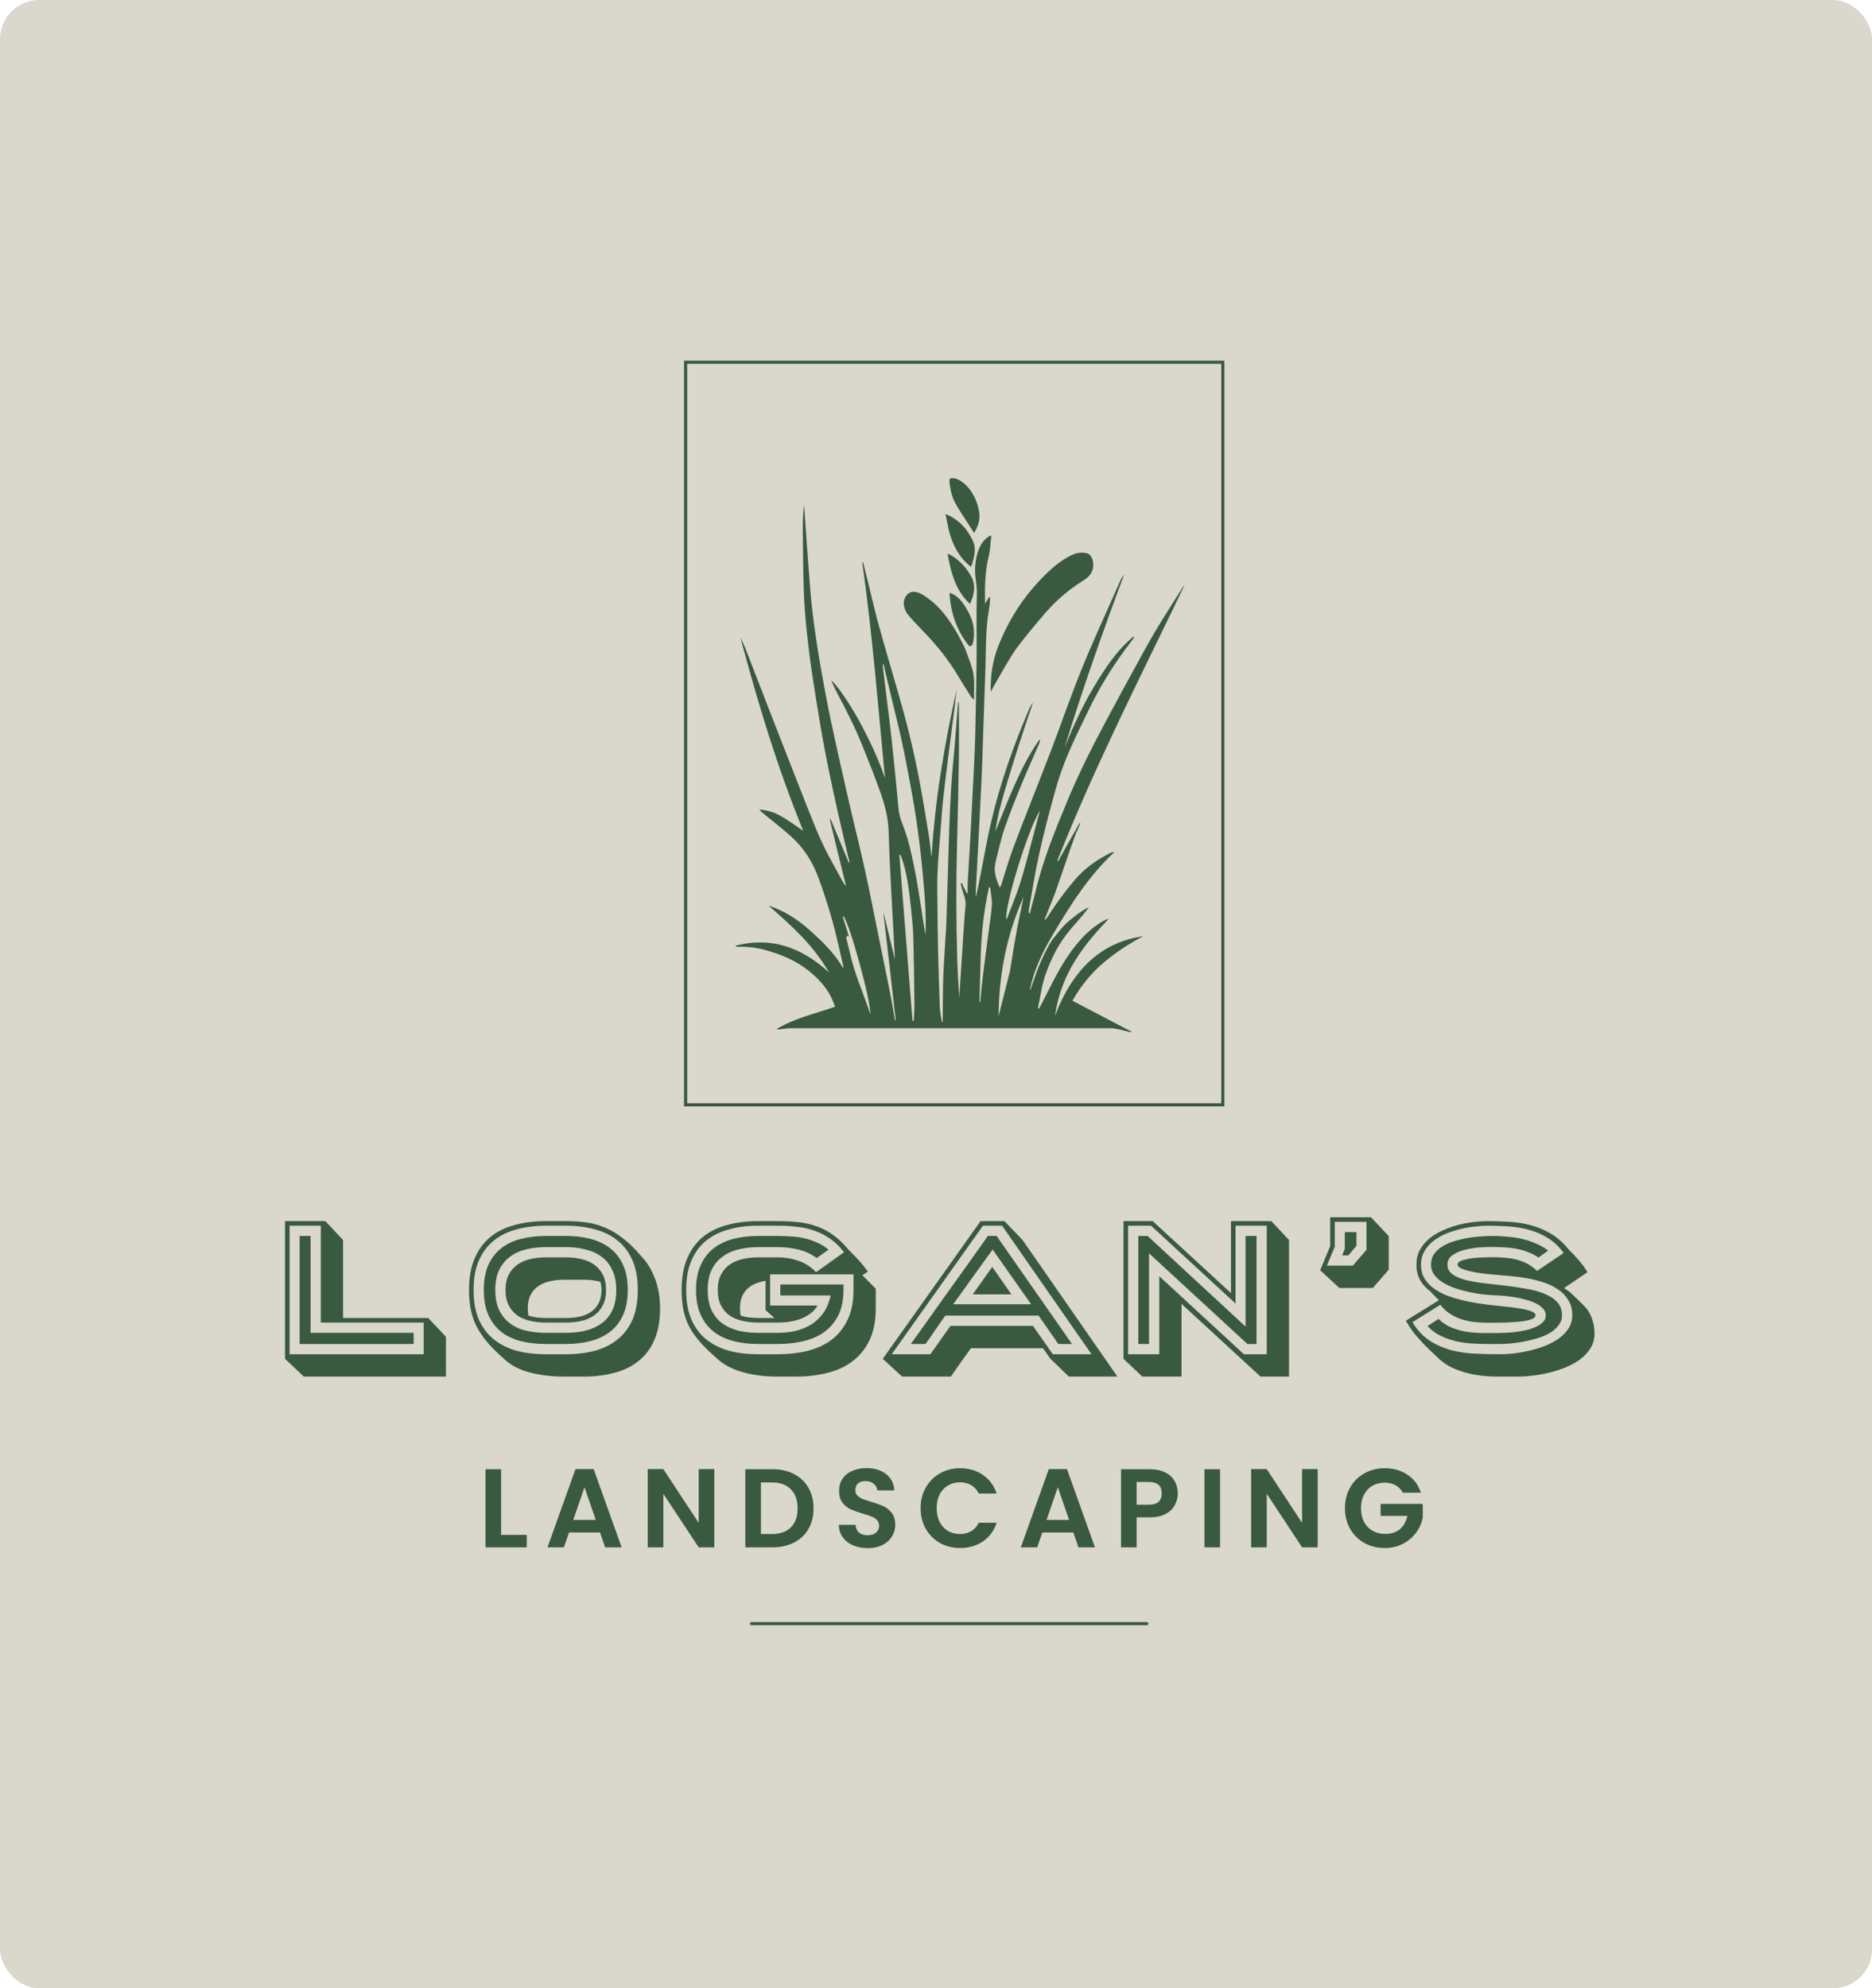 <svg width="599" height="636" viewBox="0 0 599 636" fill="none" xmlns="http://www.w3.org/2000/svg">
<rect width="599" height="636" rx="12.5" fill="#DAD7CD"/>
<path d="M95.876 395.342H99.379V426.327H132.365V429.899H95.876V395.342ZM92.665 433.179H135.576V423.047H102.649V392.062H92.665V433.179ZM91.206 390.598H104.108L109.771 396.631V421.582H137.036L142.699 427.615V440.325H97.219L91.206 434.644V390.598ZM181.079 426.327C183.337 426.327 185.439 426.092 187.385 425.624C189.37 425.116 191.082 424.335 192.522 423.281C194.001 422.188 195.15 420.782 195.967 419.064C196.784 417.307 197.193 415.159 197.193 412.621C197.193 410.122 196.765 407.994 195.908 406.237C195.091 404.48 193.962 403.074 192.522 402.02C191.082 400.926 189.37 400.145 187.385 399.677C185.439 399.169 183.337 398.915 181.079 398.915H174.657C172.361 398.915 170.22 399.169 168.235 399.677C166.289 400.145 164.596 400.926 163.156 402.02C161.716 403.074 160.568 404.48 159.712 406.237C158.894 407.994 158.486 410.122 158.486 412.621C158.486 415.159 158.894 417.307 159.712 419.064C160.568 420.782 161.716 422.188 163.156 423.281C164.596 424.374 166.289 425.155 168.235 425.624C170.22 426.092 172.361 426.327 174.657 426.327H181.079ZM174.657 423.047C172.906 423.047 171.252 422.871 169.695 422.519C168.138 422.168 166.776 421.602 165.608 420.821C164.441 420.001 163.506 418.927 162.806 417.599C162.105 416.272 161.755 414.612 161.755 412.621C161.755 410.669 162.105 409.029 162.806 407.701C163.506 406.373 164.441 405.3 165.608 404.48C166.815 403.66 168.196 403.074 169.753 402.722C171.31 402.371 172.945 402.195 174.657 402.195H181.079C182.792 402.195 184.427 402.371 185.984 402.722C187.54 403.074 188.903 403.66 190.07 404.48C191.238 405.3 192.172 406.373 192.873 407.701C193.573 409.029 193.923 410.669 193.923 412.621C193.923 414.573 193.573 416.213 192.873 417.541C192.211 418.868 191.296 419.942 190.129 420.762C188.961 421.582 187.599 422.168 186.042 422.519C184.485 422.871 182.831 423.047 181.079 423.047H174.657ZM154.808 412.621C154.808 409.458 155.294 406.783 156.267 404.597C157.279 402.41 158.661 400.633 160.412 399.267C162.203 397.861 164.304 396.865 166.717 396.28C169.169 395.655 171.816 395.342 174.657 395.342H181.079C183.921 395.342 186.548 395.655 188.961 396.28C191.374 396.904 193.456 397.9 195.208 399.267C196.998 400.633 198.38 402.41 199.353 404.597C200.365 406.783 200.871 409.458 200.871 412.621C200.871 415.784 200.365 418.459 199.353 420.645C198.38 422.832 196.998 424.608 195.208 425.975C193.456 427.342 191.374 428.338 188.961 428.962C186.548 429.587 183.921 429.899 181.079 429.899H174.657C171.816 429.899 169.169 429.607 166.717 429.021C164.304 428.396 162.203 427.4 160.412 426.034C158.661 424.628 157.279 422.832 156.267 420.645C155.294 418.459 154.808 415.784 154.808 412.621ZM151.538 412.621C151.538 416.33 152.102 419.493 153.231 422.109C154.399 424.687 155.995 426.795 158.019 428.435C160.081 430.075 162.514 431.286 165.316 432.067C168.158 432.808 171.271 433.179 174.657 433.179H181.079C184.466 433.179 187.56 432.808 190.362 432.067C193.165 431.286 195.578 430.075 197.602 428.435C199.664 426.795 201.26 424.687 202.389 422.109C203.518 419.493 204.082 416.33 204.082 412.621C204.082 408.911 203.518 405.768 202.389 403.191C201.26 400.575 199.664 398.447 197.602 396.807C195.578 395.167 193.165 393.976 190.362 393.234C187.56 392.453 184.466 392.062 181.079 392.062H174.657C171.271 392.062 168.158 392.453 165.316 393.234C162.514 393.976 160.081 395.167 158.019 396.807C155.995 398.447 154.399 400.575 153.231 403.191C152.102 405.768 151.538 408.911 151.538 412.621ZM150.079 412.621C150.079 408.638 150.682 405.26 151.888 402.488C153.095 399.677 154.788 397.392 156.968 395.635C159.147 393.878 161.736 392.609 164.732 391.828C167.768 391.008 171.077 390.598 174.657 390.598H181.079C183.337 390.598 185.458 390.735 187.443 391.008C189.467 391.242 191.452 391.77 193.398 392.59C195.344 393.371 197.271 394.503 199.178 395.987C201.124 397.431 203.128 399.384 205.191 401.844C206.943 403.601 208.383 405.924 209.512 408.814C210.64 411.703 211.205 414.925 211.205 418.478C211.205 422.422 210.601 425.78 209.395 428.552C208.227 431.325 206.553 433.57 204.374 435.288C202.233 437.045 199.664 438.314 196.667 439.095C193.709 439.915 190.459 440.325 186.918 440.325H180.496C176.526 440.325 172.828 439.876 169.403 438.978C165.978 438.08 163.156 436.537 160.938 434.351C158.719 432.398 156.909 430.563 155.508 428.845C154.107 427.088 152.998 425.35 152.18 423.632C151.402 421.914 150.857 420.157 150.546 418.361C150.234 416.565 150.079 414.651 150.079 412.621ZM181.079 421.582C182.597 421.582 184.037 421.446 185.4 421.172C186.801 420.86 188.027 420.352 189.078 419.649C190.129 418.947 190.946 418.029 191.53 416.897C192.153 415.725 192.464 414.3 192.464 412.621C192.464 411.684 192.347 410.825 192.114 410.044C190.518 409.575 188.786 409.341 186.918 409.341H180.496C178.939 409.341 177.46 409.497 176.059 409.809C174.657 410.122 173.412 410.629 172.322 411.332C171.271 412.035 170.434 412.972 169.812 414.144C169.189 415.315 168.878 416.76 168.878 418.478C168.878 419.415 168.955 420.196 169.111 420.821C169.928 421.094 170.804 421.289 171.738 421.407C172.672 421.524 173.645 421.582 174.657 421.582H181.079ZM261.306 402.43C259.555 401.102 257.589 400.184 255.41 399.677C253.269 399.169 251.109 398.915 248.929 398.915H242.565C240.308 398.915 238.187 399.169 236.202 399.677C234.256 400.145 232.563 400.926 231.123 402.02C229.683 403.074 228.534 404.48 227.678 406.237C226.861 407.994 226.452 410.122 226.452 412.621C226.452 415.159 226.861 417.307 227.678 419.064C228.495 420.782 229.624 422.188 231.064 423.281C232.543 424.335 234.256 425.116 236.202 425.624C238.148 426.092 240.269 426.327 242.565 426.327H248.929C250.953 426.327 252.88 426.112 254.709 425.682C256.577 425.214 258.251 424.511 259.73 423.574C261.209 422.598 262.474 421.368 263.525 419.884C264.576 418.361 265.334 416.526 265.802 414.378H249.688V410.864H269.888V412.621C269.888 415.862 269.324 418.595 268.195 420.821C267.066 423.008 265.549 424.784 263.641 426.151C261.734 427.478 259.516 428.435 256.986 429.021C254.456 429.607 251.77 429.899 248.929 429.899H242.565C239.724 429.899 237.097 429.587 234.684 428.962C232.271 428.338 230.169 427.342 228.379 425.975C226.627 424.608 225.245 422.832 224.234 420.645C223.222 418.459 222.716 415.784 222.716 412.621C222.716 409.458 223.222 406.783 224.234 404.597C225.245 402.41 226.627 400.633 228.379 399.267C230.169 397.9 232.271 396.904 234.684 396.28C237.097 395.655 239.724 395.342 242.565 395.342H248.929C250.369 395.342 251.809 395.401 253.249 395.518C254.689 395.596 256.091 395.791 257.453 396.104C258.815 396.416 260.138 396.865 261.423 397.451C262.746 397.998 263.972 398.759 265.101 399.735L261.306 402.43ZM270.063 400.555C268.701 398.759 267.222 397.314 265.626 396.221C264.031 395.128 262.338 394.269 260.547 393.644C258.796 393.019 256.947 392.609 255.001 392.414C253.055 392.18 251.031 392.062 248.929 392.062H242.565C239.179 392.062 236.085 392.453 233.283 393.234C230.48 393.976 228.048 395.167 225.985 396.807C223.961 398.447 222.385 400.575 221.256 403.191C220.127 405.768 219.563 408.911 219.563 412.621C219.563 416.33 220.127 419.493 221.256 422.109C222.385 424.687 223.961 426.795 225.985 428.435C228.048 430.075 230.48 431.286 233.283 432.067C236.085 432.808 239.179 433.179 242.565 433.179H248.929C252.276 433.179 255.41 432.828 258.329 432.125C261.287 431.383 263.855 430.212 266.035 428.611C268.215 426.971 269.927 424.843 271.173 422.227C272.457 419.61 273.099 416.409 273.099 412.621V407.642H246.419V417.599H261.598C260.975 418.654 260.177 419.532 259.204 420.235C258.231 420.938 257.161 421.504 255.993 421.934C254.865 422.324 253.678 422.617 252.432 422.812C251.225 422.968 250.058 423.047 248.929 423.047H242.565C240.814 423.047 239.16 422.871 237.603 422.519C236.046 422.168 234.684 421.602 233.516 420.821C232.349 420.001 231.415 418.927 230.714 417.599C230.013 416.272 229.663 414.612 229.663 412.621C229.663 410.669 230.013 409.029 230.714 407.701C231.415 406.373 232.349 405.3 233.516 404.48C234.723 403.66 236.105 403.074 237.661 402.722C239.218 402.371 240.853 402.195 242.565 402.195H248.929C251.225 402.195 253.425 402.566 255.526 403.308C257.628 404.011 259.496 405.221 261.131 406.94L270.063 400.555ZM228.904 434.058C226.724 432.184 224.934 430.407 223.533 428.728C222.132 427.049 221.023 425.37 220.205 423.691C219.427 421.973 218.882 420.235 218.57 418.478C218.259 416.682 218.103 414.729 218.103 412.621C218.103 408.638 218.707 405.26 219.913 402.488C221.12 399.677 222.793 397.392 224.934 395.635C227.114 393.878 229.702 392.609 232.699 391.828C235.696 391.008 238.985 390.598 242.565 390.598H248.929C251.07 390.598 253.133 390.696 255.118 390.891C257.103 391.086 259.029 391.496 260.897 392.121C262.766 392.707 264.556 393.605 266.269 394.815C268.02 395.987 269.713 397.568 271.348 399.56C272.515 400.731 273.469 401.707 274.209 402.488C274.948 403.269 275.532 403.933 275.96 404.48C276.427 405.026 276.777 405.475 277.011 405.827C277.283 406.139 277.517 406.432 277.711 406.705L275.96 407.935L280.222 412.211V418.478C280.222 422.5 279.56 425.897 278.237 428.669C276.914 431.442 275.104 433.687 272.807 435.405C270.511 437.162 267.806 438.412 264.692 439.154C261.617 439.935 258.309 440.325 254.767 440.325H248.404C244.434 440.325 240.736 439.817 237.311 438.802C233.886 437.826 231.084 436.245 228.904 434.058ZM244.959 409.692C243.792 409.888 242.702 410.2 241.69 410.629C240.717 411.02 239.86 411.567 239.121 412.269C238.381 412.972 237.798 413.851 237.369 414.905C236.98 415.92 236.786 417.111 236.786 418.478C236.786 419.415 236.864 420.196 237.019 420.821C237.837 421.094 238.712 421.289 239.646 421.407C240.58 421.524 241.554 421.582 242.565 421.582H247.82L244.959 419.064V409.692ZM329.935 417.189L317.616 399.677L305.006 417.189H329.935ZM323.63 414.027H311.253L317.5 405.241L323.63 414.027ZM338.634 429.899L332.329 420.821H302.495C301.406 422.305 300.335 423.828 299.284 425.389C298.272 426.912 297.221 428.416 296.132 429.899H291.461C295.587 424.081 299.693 418.322 303.78 412.621C307.905 406.92 312.012 401.16 316.098 395.342H318.901L343.012 429.899H338.634ZM314.522 392.062L285.331 433.179H297.708L304.13 424.101H330.519L336.882 433.179H349.259L320.652 392.062H314.522ZM327.191 396.631L357.55 440.325H342.02L336.123 434.644L333.73 431.247H310.669C310.202 431.949 309.676 432.691 309.092 433.472C308.548 434.253 307.983 435.034 307.399 435.815C306.854 436.635 306.31 437.416 305.765 438.158C305.22 438.939 304.714 439.661 304.247 440.325H288.659L282.47 434.644L313.763 390.598H321.411L327.191 396.631ZM367.674 400.907V429.899H364.23V395.342H367.207L398.558 424.335V395.342H402.061V429.899H399.142L367.674 400.907ZM405.331 392.062H395.347V416.955L368.317 392.062H360.96V433.179H370.944V408.228L398.033 433.179H405.331V392.062ZM359.501 434.644V390.598H368.842L393.888 413.617V390.598H406.79L412.453 396.631V440.325H403.346L378.066 417.072V440.325H365.514L359.501 434.644ZM429.481 401.551L430.299 399.501V394.112H434.035V398.505L431.466 401.551H429.481ZM432.867 404.831L437.246 399.794V390.832H427.088V398.798L424.577 404.831H432.867ZM422.417 406.295L425.628 398.622V389.368H438.706L444.369 395.401V406.12L439.289 411.977H428.547L422.417 406.295ZM460.291 421.875C461.536 423.086 462.918 424.003 464.436 424.628C465.954 425.253 467.53 425.702 469.165 425.975C470.799 426.209 472.473 426.346 474.186 426.385C475.898 426.385 477.552 426.385 479.148 426.385C479.732 426.385 480.51 426.366 481.483 426.327C482.495 426.288 483.566 426.209 484.694 426.092C485.862 425.936 487.03 425.741 488.197 425.507C489.365 425.233 490.416 424.882 491.35 424.452C492.323 424.023 493.101 423.515 493.685 422.929C494.308 422.305 494.619 421.563 494.619 420.704C494.619 419.845 494.289 419.103 493.627 418.478C493.004 417.814 492.187 417.248 491.175 416.779C490.163 416.311 489.015 415.92 487.73 415.608C486.485 415.257 485.239 415.003 483.994 414.847C482.748 414.651 481.581 414.515 480.491 414.437C479.44 414.359 478.584 414.319 477.922 414.319H477.98C477.046 414.28 475.898 414.183 474.536 414.027C473.174 413.87 471.753 413.636 470.274 413.324C468.795 413.011 467.316 412.621 465.837 412.152C464.358 411.645 463.035 411.039 461.867 410.337C460.699 409.634 459.746 408.814 459.006 407.877C458.267 406.9 457.897 405.788 457.897 404.538C457.897 403.171 458.247 402 458.948 401.024C459.687 400.048 460.622 399.228 461.75 398.564C462.918 397.861 464.222 397.314 465.662 396.924C467.102 396.494 468.561 396.162 470.04 395.928C471.519 395.694 472.921 395.538 474.244 395.46C475.606 395.381 476.754 395.342 477.689 395.342C479.206 395.342 480.744 395.421 482.301 395.577C483.896 395.694 485.453 395.928 486.971 396.28C488.489 396.631 489.968 397.119 491.408 397.744C492.848 398.33 494.172 399.091 495.378 400.028L492.284 402.254C491.155 401.473 489.968 400.868 488.723 400.438C487.477 399.97 486.193 399.618 484.87 399.384C483.546 399.15 482.203 399.013 480.841 398.974C479.479 398.896 478.156 398.857 476.871 398.857C475.976 398.857 474.75 398.915 473.193 399.032C471.675 399.15 470.157 399.403 468.639 399.794C467.16 400.145 465.876 400.711 464.786 401.492C463.696 402.234 463.151 403.25 463.151 404.538C463.151 405.788 463.677 406.803 464.728 407.584C465.779 408.326 467.16 408.931 468.873 409.399C470.585 409.829 472.531 410.18 474.711 410.454C476.93 410.688 479.187 410.942 481.483 411.215C483.78 411.489 486.018 411.82 488.197 412.211C490.416 412.562 492.381 413.089 494.094 413.792C495.806 414.456 497.188 415.354 498.239 416.487C499.29 417.58 499.815 418.986 499.815 420.704C499.815 421.914 499.446 422.988 498.706 423.925C498.006 424.862 497.071 425.682 495.904 426.385C494.736 427.049 493.413 427.615 491.934 428.084C490.494 428.513 489.034 428.865 487.555 429.138C486.115 429.411 484.733 429.607 483.41 429.724C482.087 429.841 480.997 429.899 480.141 429.899H475.762C474.166 429.899 472.493 429.841 470.741 429.724C468.99 429.607 467.277 429.353 465.603 428.962C463.93 428.533 462.334 427.947 460.816 427.205C459.298 426.463 457.955 425.448 456.788 424.159L460.291 421.875ZM451.942 422.929C453.499 425.468 455.348 427.439 457.488 428.845C459.629 430.212 461.945 431.227 464.436 431.891C466.927 432.516 469.496 432.887 472.142 433.004C474.828 433.121 477.494 433.179 480.141 433.179C481.308 433.179 482.69 433.101 484.286 432.945C485.881 432.75 487.536 432.457 489.248 432.067C490.961 431.676 492.634 431.168 494.269 430.544C495.943 429.88 497.422 429.099 498.706 428.201C500.029 427.264 501.08 426.19 501.859 424.979C502.676 423.73 503.085 422.305 503.085 420.704C503.085 418.79 502.657 417.17 501.8 415.842C500.983 414.476 499.893 413.343 498.531 412.445C497.208 411.508 495.67 410.766 493.919 410.219C492.206 409.634 490.435 409.185 488.606 408.872C486.777 408.56 484.986 408.326 483.235 408.17C481.483 408.013 479.927 407.877 478.564 407.76C478.097 407.72 477.202 407.642 475.879 407.525C474.555 407.369 473.193 407.174 471.792 406.94C470.391 406.666 469.145 406.334 468.055 405.944C466.966 405.553 466.421 405.085 466.421 404.538C466.421 403.913 466.927 403.445 467.939 403.132C468.951 402.82 470.099 402.586 471.383 402.43C472.707 402.273 473.972 402.195 475.178 402.195C476.424 402.156 477.26 402.137 477.689 402.137C478.934 402.137 480.199 402.195 481.483 402.312C482.768 402.39 484.013 402.586 485.22 402.898C486.465 403.21 487.633 403.66 488.723 404.245C489.851 404.831 490.883 405.592 491.817 406.53L500.341 400.79C498.862 398.759 497.188 397.178 495.32 396.045C493.452 394.874 491.467 393.995 489.365 393.41C487.263 392.824 485.064 392.453 482.768 392.297C480.51 392.141 478.233 392.062 475.937 392.062C474.731 392.062 473.349 392.16 471.792 392.355C470.274 392.511 468.717 392.785 467.121 393.175C465.565 393.566 464.027 394.073 462.509 394.698C461.03 395.323 459.707 396.104 458.539 397.041C457.372 397.978 456.437 399.071 455.737 400.321C455.036 401.531 454.686 402.937 454.686 404.538C454.686 406.373 455.134 407.955 456.029 409.282C456.924 410.61 458.111 411.742 459.59 412.679C461.069 413.617 462.743 414.378 464.611 414.964C466.479 415.549 468.367 416.038 470.274 416.428C472.22 416.779 474.088 417.072 475.879 417.307C477.708 417.502 479.304 417.678 480.666 417.834C481.055 417.873 481.814 417.951 482.943 418.068C484.111 418.185 485.317 418.361 486.563 418.595C487.808 418.79 488.917 419.064 489.89 419.415C490.863 419.767 491.35 420.196 491.35 420.704C491.35 421.133 491.039 421.504 490.416 421.817C489.793 422.09 488.995 422.324 488.022 422.519C487.049 422.676 485.979 422.793 484.811 422.871C483.644 422.949 482.495 423.008 481.367 423.047C480.277 423.086 479.284 423.105 478.389 423.105C477.533 423.105 476.93 423.105 476.579 423.105C475.1 423.105 473.641 423.047 472.201 422.929C470.761 422.773 469.359 422.5 467.997 422.109C466.635 421.68 465.35 421.094 464.144 420.352C462.937 419.61 461.848 418.615 460.875 417.365L451.942 422.929ZM460.407 415.901L457.605 413.031C456.243 412.016 455.173 410.825 454.394 409.458C453.616 408.052 453.226 406.412 453.226 404.538C453.226 402.742 453.596 401.16 454.336 399.794C455.114 398.388 456.126 397.178 457.372 396.162C458.617 395.147 460.038 394.288 461.633 393.585C463.229 392.843 464.864 392.258 466.538 391.828C468.211 391.399 469.865 391.086 471.5 390.891C473.135 390.696 474.614 390.598 475.937 390.598C478.233 390.598 480.549 390.676 482.885 390.832C485.22 390.95 487.497 391.301 489.715 391.887C491.973 392.472 494.133 393.371 496.196 394.581C498.258 395.791 500.185 397.49 501.975 399.677C503.182 400.887 504.136 401.902 504.836 402.722C505.537 403.503 506.082 404.167 506.471 404.714C506.899 405.26 507.21 405.71 507.405 406.061C507.6 406.373 507.794 406.666 507.989 406.94L500.516 411.977C500.711 412.172 500.925 412.348 501.158 412.504C501.431 412.621 501.8 412.875 502.267 413.265C502.734 413.656 503.338 414.222 504.077 414.964C504.856 415.667 505.887 416.682 507.171 418.009C508.106 418.986 508.845 420.235 509.39 421.758C509.935 423.281 510.207 424.882 510.207 426.561C510.207 428.318 509.779 429.88 508.923 431.247C508.067 432.613 506.957 433.804 505.595 434.819C504.233 435.835 502.676 436.694 500.925 437.397C499.173 438.099 497.402 438.666 495.612 439.095C493.821 439.525 492.07 439.837 490.357 440.032C488.684 440.227 487.224 440.325 485.979 440.325C483.682 440.325 481.347 440.325 478.973 440.325C476.599 440.325 474.263 440.13 471.967 439.739C469.71 439.349 467.511 438.705 465.37 437.807C463.229 436.908 461.264 435.542 459.473 433.707C457.955 432.301 456.671 431.071 455.62 430.017C454.608 428.923 453.732 427.947 452.993 427.088C452.292 426.19 451.689 425.37 451.183 424.628C450.716 423.886 450.268 423.164 449.84 422.461L460.407 415.901Z" fill="#3A5A40"/>
<path d="M160.346 490.973H168.552V494.946H155.351V469.962H160.346V490.973ZM191.992 490.185H182.074L180.432 494.946H175.188L184.143 469.926H189.958L198.914 494.946H193.633L191.992 490.185ZM190.636 486.176L187.033 475.725L183.429 486.176H190.636ZM228.556 494.946H223.561L212.251 477.801V494.946H207.256V469.926H212.251L223.561 487.107V469.926H228.556V494.946ZM247.192 469.962C249.808 469.962 252.104 470.476 254.078 471.501C256.076 472.526 257.61 473.994 258.68 475.904C259.775 477.788 260.321 479.984 260.321 482.49C260.321 484.995 259.775 487.192 258.68 489.076C257.61 490.937 256.076 492.382 254.078 493.407C252.104 494.432 249.808 494.946 247.192 494.946H238.487V469.962H247.192ZM247.014 490.686C249.63 490.686 251.652 489.97 253.079 488.539C254.506 487.107 255.219 485.09 255.219 482.49C255.219 479.89 254.506 477.859 253.079 476.405C251.652 474.924 249.63 474.186 247.014 474.186H243.481V490.686H247.014ZM277.654 495.196C275.918 495.196 274.348 494.897 272.944 494.302C271.565 493.706 270.47 492.847 269.662 491.724C268.853 490.602 268.437 489.277 268.413 487.751H273.765C273.836 488.776 274.193 489.59 274.835 490.185C275.501 490.781 276.405 491.08 277.547 491.08C278.712 491.08 279.628 490.807 280.294 490.257C280.96 489.684 281.293 488.946 281.293 488.038C281.293 487.299 281.067 486.691 280.615 486.212C280.163 485.734 279.592 485.366 278.902 485.103C278.237 484.816 277.309 484.507 276.12 484.172C274.502 483.694 273.182 483.228 272.159 482.776C271.16 482.298 270.292 481.595 269.555 480.664C268.841 479.711 268.485 478.445 268.485 476.87C268.485 475.39 268.853 474.101 269.591 473.004C270.328 471.908 271.362 471.072 272.695 470.499C274.027 469.903 275.549 469.604 277.261 469.604C279.83 469.604 281.911 470.235 283.505 471.501C285.122 472.741 286.014 474.485 286.181 476.727H280.686C280.639 475.868 280.27 475.165 279.58 474.615C278.914 474.042 278.023 473.756 276.905 473.756C275.929 473.756 275.144 474.007 274.55 474.508C273.979 475.009 273.694 475.738 273.694 476.691C273.694 477.358 273.908 477.921 274.336 478.373C274.788 478.803 275.335 479.161 275.977 479.447C276.643 479.711 277.57 480.02 278.76 480.378C280.377 480.856 281.697 481.331 282.72 481.81C283.743 482.288 284.623 483.004 285.36 483.957C286.097 484.911 286.466 486.163 286.466 487.716C286.466 489.053 286.121 490.293 285.432 491.438C284.742 492.583 283.731 493.501 282.399 494.194C281.067 494.861 279.485 495.196 277.654 495.196ZM294.578 482.418C294.578 479.961 295.126 477.765 296.22 475.832C297.338 473.876 298.848 472.36 300.751 471.286C302.677 470.19 304.83 469.64 307.208 469.64C309.991 469.64 312.429 470.356 314.522 471.787C316.615 473.219 318.078 475.201 318.911 477.729H313.167C312.596 476.535 311.787 475.64 310.741 475.045C309.718 474.449 308.528 474.15 307.173 474.15C305.722 474.15 304.425 474.495 303.284 475.188C302.166 475.855 301.286 476.812 300.644 478.051C300.025 479.291 299.716 480.749 299.716 482.418C299.716 484.065 300.025 485.519 300.644 486.785C301.286 488.025 302.166 488.991 303.284 489.684C304.425 490.351 305.722 490.686 307.173 490.686C308.528 490.686 309.718 490.387 310.741 489.792C311.787 489.17 312.596 488.265 313.167 487.071H318.911C318.078 489.626 316.615 491.617 314.522 493.049C312.453 494.458 310.015 495.161 307.208 495.161C304.83 495.161 302.677 494.624 300.751 493.55C298.848 492.453 297.338 490.937 296.22 489.004C295.126 487.071 294.578 484.875 294.578 482.418ZM343.442 490.185H333.524L331.883 494.946H326.638L335.593 469.926H341.409L350.364 494.946H345.083L343.442 490.185ZM342.086 486.176L338.483 475.725L334.88 486.176H342.086ZM376.866 477.693C376.866 479.031 376.545 480.283 375.903 481.452C375.284 482.62 374.297 483.563 372.941 484.279C371.609 484.995 369.921 485.353 367.875 485.353H363.701V494.946H358.706V469.962H367.875C369.802 469.962 371.443 470.297 372.799 470.964C374.154 471.631 375.165 472.552 375.831 473.72C376.521 474.888 376.866 476.213 376.866 477.693ZM367.661 481.308C369.041 481.308 370.063 480.999 370.729 480.378C371.395 479.734 371.728 478.839 371.728 477.693C371.728 475.259 370.373 474.042 367.661 474.042H363.701V481.308H367.661ZM390.402 469.962V494.946H385.407V469.962H390.402ZM421.632 494.946H416.637L405.327 477.801V494.946H400.332V469.926H405.327L416.637 487.107V469.926H421.632V494.946ZM448.903 477.479C448.332 476.428 447.547 475.63 446.548 475.08C445.549 474.53 444.382 474.257 443.052 474.257C441.576 474.257 440.269 474.592 439.127 475.259C437.986 475.926 437.094 476.883 436.451 478.123C435.809 479.363 435.488 480.794 435.488 482.418C435.488 484.087 435.809 485.545 436.451 486.785C437.116 488.025 438.031 488.981 439.199 489.648C440.363 490.315 441.719 490.651 443.266 490.651C445.167 490.651 446.727 490.149 447.94 489.147C449.153 488.122 449.947 486.7 450.33 484.888H441.767V481.058H455.254V485.425C454.92 487.166 454.206 488.776 453.113 490.257C452.017 491.737 450.603 492.928 448.867 493.836C447.155 494.718 445.228 495.161 443.087 495.161C440.684 495.161 438.508 494.624 436.558 493.55C434.632 492.453 433.107 490.937 431.992 489.004C430.895 487.071 430.35 484.875 430.35 482.418C430.35 479.961 430.895 477.765 431.992 475.832C433.107 473.876 434.632 472.36 436.558 471.286C438.508 470.19 440.671 469.64 443.052 469.64C445.857 469.64 448.296 470.333 450.366 471.716C452.435 473.076 453.862 474.996 454.647 477.479H448.903Z" fill="#3A5A40"/>
<path d="M240.463 519.35H366.957" stroke="#3A5A40" stroke-linecap="round"/>
<mask id="mask0_1567_550" style="mask-type:luminance" maskUnits="userSpaceOnUse" x="227" y="146" width="158" height="187">
<path d="M384.243 146.773H227.489V332.248H384.243V146.773Z" fill="white"/>
</mask>
<g mask="url(#mask0_1567_550)">
<path d="M336.674 300.676C337.955 299.104 339.16 297.426 340.535 295.993C341.745 294.733 343.12 293.689 344.473 292.651C345.727 291.689 347.051 290.859 348.453 290.19C347.434 291.461 346.465 292.8 345.387 293.995C342.369 297.337 339.476 300.814 337.363 305.091C335.542 308.777 333.967 312.618 333.192 316.865C332.851 318.737 332.484 320.602 332.128 322.47C332.23 322.527 332.333 322.583 332.436 322.64C332.63 322.296 332.835 321.96 333.019 321.608C335.396 317.1 337.56 312.398 340.2 308.126C343.598 302.622 347.596 297.765 352.821 294.705C353.451 294.337 354.115 294.052 354.812 293.835C346.743 302.327 339.467 311.403 337.563 324.958C343.152 310.175 352.359 301.351 365.791 299.484C361.434 301.755 357.26 304.446 353.34 307.736C349.336 311.094 345.951 315.165 343.15 320.103C349.466 323.407 355.717 326.679 361.971 329.95C361.944 330.037 361.917 330.121 361.89 330.207C360.577 329.888 359.27 329.532 357.952 329.256C357.074 329.072 356.179 328.887 355.293 328.887C321.186 328.871 287.08 328.874 252.975 328.898C251.708 328.898 250.444 329.18 249.177 329.316C248.982 329.337 248.78 329.272 248.569 329.126C254.469 325.573 260.934 324.258 267.183 322.02C265.605 317.098 262.647 313.704 259.105 310.799C254.707 307.194 249.831 305.227 244.725 303.847C241.783 303.05 238.814 302.755 235.807 302.836C235.639 302.842 235.47 302.725 235.34 302.514C246.438 299.565 256.325 302.82 265.289 311.07C260.145 302.196 253.086 295.906 245.93 289.689C250.66 291.223 254.947 293.844 258.878 297.353C262.855 300.904 266.753 304.555 269.687 309.487C269.765 309.447 269.844 309.406 269.922 309.368C269.787 308.799 269.654 308.227 269.52 307.658C268.45 303.194 267.526 298.668 266.272 294.28C264.903 289.491 263.398 284.737 261.644 280.138C259.751 275.169 256.893 270.96 253.264 267.684C250.174 264.887 246.894 262.391 243.698 259.759C243.442 259.548 243.206 259.303 243.001 258.951C245.53 259.133 247.95 259.884 250.201 261.222C252.424 262.545 254.556 264.095 257.009 265.735C248.793 245.671 242.531 224.943 236.909 203.881C237.458 205.079 238.06 206.247 238.544 207.483C241.383 214.76 244.185 222.062 247.021 229.341C250.841 239.142 254.658 248.942 258.527 258.716C260.099 262.683 261.661 266.676 263.484 270.473C265.394 274.446 267.612 278.202 269.698 282.054C269.973 282.56 270.265 283.056 270.719 283.422C268.979 276.316 267.239 269.212 265.5 262.106C265.594 262.071 265.689 262.033 265.783 261.997C267.718 266.638 269.652 271.278 271.586 275.918C271.675 275.877 271.764 275.836 271.856 275.796C271.662 275.04 271.451 274.286 271.273 273.525C270.008 268.082 268.704 262.653 267.504 257.187C266.259 251.509 265.046 245.82 263.957 240.096C262.909 234.594 261.985 229.057 261.099 223.512C260.248 218.175 259.4 212.83 258.768 207.453C258.116 201.929 257.519 196.374 257.271 190.809C256.944 183.451 256.955 176.068 256.876 168.696C256.852 166.278 257.009 163.861 257.279 161.432C257.374 162.725 257.473 164.015 257.565 165.308C257.96 170.867 258.319 176.429 258.751 181.982C259.11 186.603 259.435 191.238 259.988 195.826C260.615 201.04 261.382 206.236 262.266 211.394C263.368 217.831 264.538 224.254 265.883 230.621C267.801 239.692 269.873 248.717 271.937 257.743C273.485 264.51 275.217 271.218 276.703 278.005C278.383 285.68 279.885 293.412 281.458 301.123C282.719 307.305 283.986 313.485 285.215 319.675C285.623 321.724 285.92 323.803 286.277 325.865C286.318 326.107 286.404 326.334 286.645 326.524C285.337 315.157 284.029 303.79 282.725 292.423C282.765 292.418 282.806 292.412 282.846 292.41C284.021 297.294 285.199 302.178 286.347 306.942C286.166 303.44 285.983 299.822 285.788 296.207C285.437 289.585 285.059 282.967 284.732 276.346C284.554 272.706 284.483 269.058 284.316 265.415C284.127 261.301 283.103 257.406 281.787 253.674C279.996 248.592 278.002 243.614 276.001 238.646C273.636 232.781 270.857 227.2 267.896 221.75C267.188 220.446 266.613 219.034 265.986 217.695C267.455 218.522 272.291 225.509 275.847 232.301C278.618 237.597 281.171 243.042 283.176 248.888C280.961 225.856 279.156 202.791 275.906 179.946C275.995 179.925 276.087 179.903 276.176 179.881C276.703 181.995 277.232 184.109 277.754 186.226C278.84 190.62 279.823 195.051 281.023 199.398C283.035 206.683 285.164 213.923 287.274 221.167C289.875 230.1 292.161 239.153 293.941 248.376C295.141 254.579 296.149 260.838 297.183 267.085C297.556 269.343 297.753 271.641 298.072 274.27C299.174 255.721 302.227 237.952 306.155 220.365C305.925 222.26 305.706 224.154 305.466 226.043C304.834 231.005 304.18 235.965 303.562 240.931C302.954 245.785 302.322 250.633 301.803 255.501C301.411 259.184 301.171 262.895 300.881 266.594C300.56 270.722 300.155 274.847 299.985 278.986C299.833 282.631 299.931 286.292 299.963 289.946C300.006 294.724 300.055 299.503 300.169 304.278C300.312 310.257 300.484 316.236 300.725 322.209C300.787 323.771 301.146 325.313 301.368 326.863C301.462 326.863 301.554 326.866 301.649 326.866C301.649 326.491 301.646 326.118 301.649 325.743C301.703 321.274 301.66 316.8 301.835 312.338C302.046 307.048 302.462 301.768 302.756 296.481C302.875 294.356 302.919 292.225 302.984 290.098C303.235 281.799 303.453 273.497 303.734 265.198C303.888 260.667 304.078 256.133 304.369 251.612C304.647 247.33 305.093 243.064 305.447 238.79C305.804 234.472 306.141 230.152 306.484 225.832C306.522 225.344 306.563 224.856 306.76 224.374C306.785 224.655 306.828 224.94 306.828 225.222C306.836 230.897 306.909 236.575 306.825 242.248C306.693 251.335 306.498 260.42 306.25 269.502C305.909 282.013 305.933 294.524 306.304 307.032C306.425 311.141 306.695 315.244 306.984 319.35C307.057 317.865 307.117 316.379 307.211 314.897C307.579 309.094 307.949 303.291 308.338 297.492C308.513 294.865 308.7 292.239 308.946 289.621C309.148 287.458 308.114 285.726 307.687 283.786C307.6 283.39 307.484 283.005 307.384 282.615C307.484 282.547 307.584 282.479 307.687 282.411C308.246 283.528 308.808 284.645 309.367 285.761C309.456 285.756 309.545 285.753 309.637 285.748C309.637 284.577 309.583 283.401 309.648 282.235C309.918 277.322 310.25 272.41 310.515 267.497C310.921 259.968 311.304 252.433 311.671 244.901C311.836 241.5 311.985 238.096 312.063 234.689C312.239 226.856 312.414 219.026 312.493 211.191C312.563 204.065 312.363 196.935 312.577 189.817C312.663 186.887 311.766 184.15 312.028 181.228C312.336 177.77 313.047 174.621 315.4 172.36C315.859 171.919 316.415 171.626 316.926 171.263C317.018 171.314 317.112 171.363 317.204 171.415C316.937 173.607 316.875 175.873 316.361 177.976C315.17 182.841 315.07 187.787 315.219 193.143C315.726 192.289 316.129 191.611 316.532 190.934C316.634 191.018 316.74 191.099 316.842 191.183C316.715 192.484 316.683 193.81 316.448 195.081C315.321 201.225 315.518 207.477 315.321 213.7C315.073 221.501 314.784 229.298 314.516 237.096C314.395 240.589 314.322 244.085 314.157 247.573C313.819 254.78 313.438 261.982 313.068 269.185C312.863 273.215 312.657 277.243 312.431 281.27C312.323 283.197 312.166 285.122 312.234 287.106C312.558 285.623 312.901 284.149 313.201 282.661C314.551 275.904 315.702 269.082 317.272 262.402C320.162 250.097 324.358 238.407 329.202 227.056C329.564 226.206 330.001 225.403 330.55 224.642C329.048 229.144 327.51 233.629 326.054 238.155C324.585 242.719 323.175 247.311 321.784 251.91C320.389 256.515 319.182 261.19 318.477 266.025C320.559 260.965 322.529 255.829 324.758 250.864C327.008 245.844 329.472 240.955 332.581 236.624C332.665 236.67 332.746 236.716 332.83 236.762C332.725 237.131 332.654 237.524 332.508 237.865C330.636 242.191 328.686 246.471 326.892 250.842C324.985 255.49 323.094 260.163 321.437 264.949C320.316 268.188 319.608 271.638 318.733 274.999C317.931 278.075 318.171 279.918 319.903 283.924C320.098 283.563 320.289 283.314 320.387 283.016C321.581 279.314 322.645 275.544 323.972 271.912C325.992 266.38 328.186 260.943 330.312 255.471C332.425 250.034 334.589 244.622 336.655 239.161C339.894 230.61 342.877 221.904 346.33 213.484C350.22 203.992 354.51 194.742 358.638 185.394C358.9 184.801 359.283 184.286 359.697 183.787C352.881 202.049 346.365 220.449 340.613 239.256C343.32 232.467 346.324 225.897 349.979 219.796C353.629 213.703 357.473 207.835 362.709 203.623C362.782 203.71 362.858 203.794 362.931 203.881C361.963 205.177 360.991 206.469 360.026 207.77C355.739 213.559 351.93 219.782 348.661 226.474C346.313 231.282 343.925 236.074 341.81 241.034C340.229 244.741 338.86 248.625 337.749 252.577C335.85 259.336 334.075 266.161 332.538 273.053C331.206 279.032 330.274 285.141 329.18 291.195C329.126 291.502 329.205 291.843 329.223 292.171C329.318 292.182 329.41 292.195 329.504 292.206C330.131 289.813 330.806 287.434 331.379 285.021C333.749 275.05 337.539 265.819 341.356 256.601C344.965 247.891 349.131 239.57 353.491 231.39C356.444 225.853 359.429 220.341 362.441 214.85C364.905 210.356 367.342 205.835 369.944 201.461C372.697 196.834 375.63 192.362 378.491 187.831C378.653 187.576 378.859 187.362 379.061 187.104C365.051 216.243 350.39 244.874 338.338 275.27C338.43 275.335 338.519 275.397 338.611 275.462C340.348 272.286 342.085 269.109 343.93 265.941C344.144 266.087 344.252 266.228 344.357 266.369C343.639 268.35 342.896 270.324 342.204 272.318C340.727 276.579 339.314 280.875 337.793 285.116C336.844 287.764 335.748 290.334 334.715 292.935C334.583 293.269 334.451 293.6 334.192 294.253C334.597 293.984 334.78 293.933 334.867 293.795C337.544 289.542 340.464 285.561 343.606 281.799C347.064 277.66 351.176 274.844 355.633 272.671C355.747 272.616 355.885 272.644 356.009 272.616C356.182 272.581 356.352 272.532 356.568 272.571C348.345 280.148 342.185 289.941 336.204 300.115C333.211 305.357 330.704 310.723 329.485 316.835C329.756 316.531 329.872 316.141 330.007 315.762C330.755 313.65 331.449 311.506 332.273 309.438C333.513 306.36 334.924 303.389 336.674 300.676ZM289.805 243.153C289.219 240.34 288.684 237.51 288.038 234.716C287.071 230.537 286.015 226.39 285.015 222.221C284.24 218.994 283.495 215.757 282.735 212.524C282.638 212.546 282.541 212.568 282.444 212.589C282.53 213.435 282.603 214.28 282.706 215.123C283.379 220.592 284.078 226.057 284.732 231.531C285.167 235.185 285.558 238.849 285.931 242.513C286.464 247.728 286.996 252.943 287.455 258.165C287.593 259.718 287.877 261.147 288.411 262.58C289.389 265.198 290.351 267.857 291.029 270.603C293.023 278.709 294.265 287.03 295.514 295.345C295.703 296.603 295.954 297.849 296.176 299.099C296.251 295.147 296.202 291.234 295.919 287.344C295.549 282.265 295.07 277.194 294.498 272.145C293.99 267.654 293.377 263.177 292.655 258.729C291.821 253.566 290.816 248.438 289.805 243.153ZM291.464 290.052C290.826 284.377 290.186 278.701 288.171 273.44C288.041 273.462 287.909 273.484 287.779 273.508C289.181 291.217 290.583 308.926 291.985 326.632C292.075 326.632 292.161 326.635 292.25 326.635C292.304 326.429 292.396 326.226 292.404 326.017C292.485 324.429 292.626 322.838 292.604 321.253C292.507 313.84 292.418 306.427 292.207 299.017C292.123 296.09 291.734 293.171 291.464 290.052ZM323.158 310.715C323.815 306.715 324.417 302.698 325.147 298.716C325.871 294.765 326.725 290.849 327.521 286.916C322.234 298.719 319.633 311.338 319.511 325.052C320.765 320.12 321.937 315.509 323.158 310.715ZM330.115 269.226C330.987 265.936 331.863 262.648 332.735 259.358C328.886 265.282 321.251 290.372 322.016 294.101C322.113 293.946 322.205 293.849 322.251 293.724C323.664 289.976 325.223 286.292 326.446 282.455C327.813 278.178 328.875 273.76 330.115 269.226ZM313.76 307.72C313.636 312.013 313.511 316.309 313.387 320.602C313.468 320.602 313.546 320.605 313.628 320.605C313.868 318.187 314.062 315.762 314.36 313.352C315 308.151 315.697 302.961 316.37 297.765C316.723 295.031 317.191 292.307 317.374 289.556C317.48 287.984 317.115 286.363 316.961 284.767C316.931 284.466 316.891 284.168 316.856 283.867C316.721 283.859 316.586 283.848 316.448 283.84C314.732 291.578 313.898 299.473 313.76 307.72ZM271.837 304.289C273.312 311.3 276.235 317.599 278.497 324.402C278.67 320.103 271.937 295.673 269.938 293.125C269.847 293.161 269.754 293.198 269.666 293.234C270.322 295.318 270.976 297.405 271.689 299.67C271.413 299.437 271.262 299.307 271.113 299.183C271.005 299.456 270.897 299.733 270.786 300.007C271.108 301.381 271.435 302.752 271.837 304.289Z" fill="#3A5A40"/>
<path d="M319.355 206.879C323.005 197.45 328.324 189.758 334.965 183.356C337.542 180.871 340.278 178.7 343.396 177.35C344.857 176.719 346.387 176.616 347.916 177.009C349.396 177.391 350.25 180.074 349.626 182.191C349.069 184.085 347.751 184.98 346.435 185.812C342.124 188.544 338.139 191.85 334.616 195.902C331.577 199.396 328.618 203 325.758 206.708C324.22 208.703 322.913 210.971 321.592 213.194C320.055 215.776 318.615 218.441 317.126 221.067C317.08 221.148 316.98 221.186 316.988 221.181C316.913 216.27 317.569 211.478 319.355 206.879Z" fill="#3A5A40"/>
<path d="M308.708 207.188C309.559 209.543 310.486 211.776 311.148 214.123C312.001 217.14 311.593 220.305 311.661 223.812C311.166 223.314 310.85 223.092 310.645 222.766C309.191 220.471 307.735 218.175 306.328 215.839C303.508 211.155 300.212 207.017 296.627 203.198C294.806 201.258 292.939 199.376 291.164 197.371C290.222 196.306 289.387 195.132 289.216 193.398C289 191.21 290.47 189.289 292.302 189.308C294.133 189.327 295.592 190.406 297.037 191.449C300.747 194.124 303.578 197.951 306.052 202.174C306.987 203.762 307.797 205.464 308.708 207.188Z" fill="#3A5A40"/>
<path d="M308.53 154.654C311.056 156.939 312.607 159.896 313.279 163.53C313.763 166.146 312.96 168.355 311.691 170.482C310.904 169.26 310.124 168.056 309.354 166.84C308.117 164.886 306.79 163.002 305.68 160.947C304.575 158.906 304.037 156.549 303.805 154.115C303.772 153.765 303.889 153.394 303.934 153.058C305.734 152.635 307.12 153.559 308.53 154.654Z" fill="#3A5A40"/>
<path d="M303.616 169.691C303.251 167.937 302.913 166.27 302.532 164.408C306.436 165.991 309.273 168.75 311.258 172.902C312.434 175.361 311.777 177.651 311.185 180.003C311.085 180.399 310.912 180.765 310.713 181.321C307.109 178.567 304.896 174.618 303.616 169.691Z" fill="#3A5A40"/>
<path d="M310.053 206.621C306.242 201.819 304.145 196.173 303.837 189.587C306.444 190.462 308.035 192.405 309.948 195.945C311.49 198.802 312.023 201.859 311.42 205.195C311.191 206.475 310.829 206.865 310.053 206.621Z" fill="#3A5A40"/>
<path d="M304.388 177.662C307.157 179.35 309.397 181.695 310.977 184.798C311.993 186.793 311.825 189.08 311.155 191.257C310.953 191.915 310.637 192.525 310.364 193.181C305.931 189.075 304.248 183.362 303.208 177.068C303.618 177.274 303.972 177.45 304.388 177.662Z" fill="#3A5A40"/>
<path d="M344.425 266.337C344.257 266.231 344.152 266.09 343.995 265.911C344.452 264.987 344.96 264.104 345.465 263.223C345.53 263.271 345.598 263.32 345.662 263.369C345.273 264.347 344.879 265.326 344.425 266.337Z" fill="#3A5A40"/>
</g>
<path d="M391.283 115.86H219.38V353.399H391.283V115.86Z" stroke="#3A5A40"/>
</svg>
